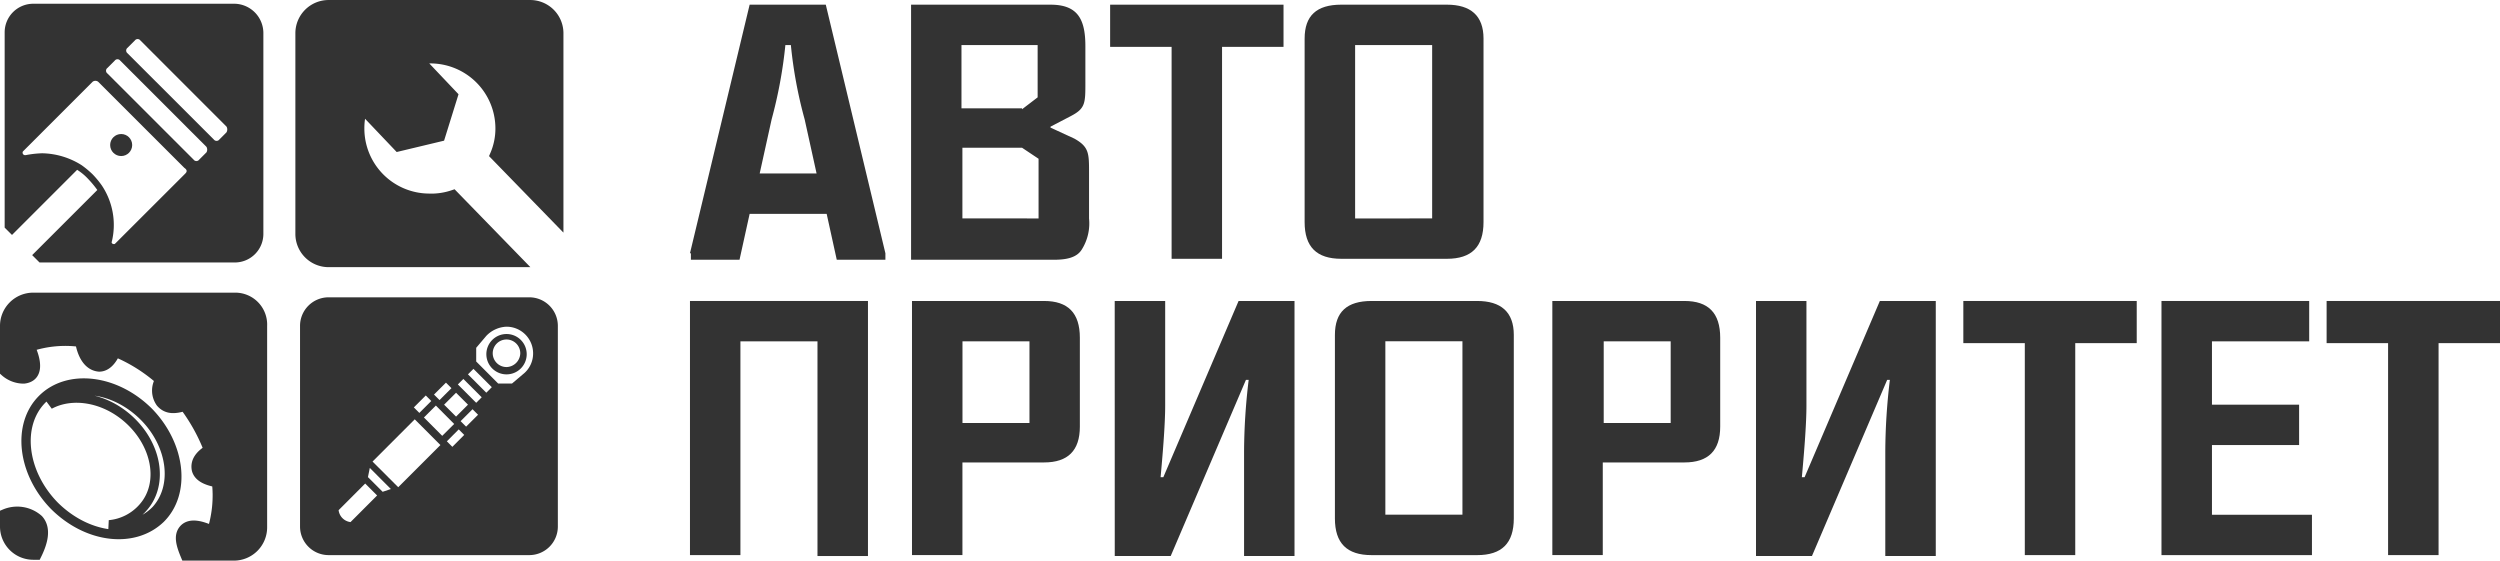 <svg xmlns="http://www.w3.org/2000/svg" width="268.128" height="60.132" viewBox="0 0 268.128 60.132">
  <g id="Group_10" data-name="Group 10" transform="translate(0.5 0.402)">
    <g id="Group_7" data-name="Group 7">
      <path id="Path_34" data-name="Path 34" d="M3.64,55.3A3.452,3.452,0,0,0,0,54.706v1.377a3.065,3.065,0,0,0,3.048,3.051h.4C4.131,57.757,4.526,56.282,3.64,55.3Z" fill="#333" stroke="#333" stroke-width="1"/>
      <path id="Path_35" data-name="Path 35" d="M4.033,42.409C1.279,45.163,1.868,50.278,5.312,53.82c3.542,3.542,8.562,4.134,11.414,1.38,2.757-2.757,2.165-7.872-1.279-11.414C11.9,40.244,6.79,39.652,4.033,42.409Zm12.1,12a5.561,5.561,0,0,1-4.922,1.475,5.486,5.486,0,0,0,3.643-1.868c2.263-2.561,1.475-6.888-1.773-9.645-2.558-2.165-5.9-2.656-8.265-1.377,2.459-2.459,6.986-1.871,10.135,1.279C18,47.328,18.6,51.854,16.137,54.412Z" fill="none" stroke="#333" stroke-width="1"/>
      <path id="Path_36" data-name="Path 36" d="M24.7,31.485H3.048A3.065,3.065,0,0,0,0,34.536v4.919a3.049,3.049,0,0,0,2.067.788c1.671-.2,1.377-1.969.687-3.444A11.974,11.974,0,0,1,8.069,36.3c.2,1.181.785,2.558,2.067,2.659.785,0,1.377-.69,1.769-1.576a17.2,17.2,0,0,1,4.723,2.953,2.236,2.236,0,0,0,.1,2.459c.69.788,1.576.687,2.558.393a19.616,19.616,0,0,1,2.561,4.625c-.788.494-1.478,1.181-1.279,2.165.2.788,1.079,1.181,2.162,1.377a12.618,12.618,0,0,1-.491,5.118c-1.083-.494-2.361-.886-3.051-.1-.589.687-.294,1.671.2,2.852H24.6a3.067,3.067,0,0,0,3.051-3.051V34.536A2.922,2.922,0,0,0,24.7,31.485Z" fill="#333" stroke="#333" stroke-width="1"/>
      <path id="Path_37" data-name="Path 37" d="M45.556,20.859a7.472,7.472,0,0,1-7.477-7.477,7,7,0,0,1,.294-2.067l3.836,4.033,4.526-1.083,1.377-4.428L44.472,6a4.8,4.8,0,0,1,1.181-.1,7.476,7.476,0,0,1,7.48,7.48,7.082,7.082,0,0,1-.592,2.852l6.889,7.083V3.149A3.065,3.065,0,0,0,56.378.1H34.73a3.065,3.065,0,0,0-3.051,3.051V24.7a3.065,3.065,0,0,0,3.051,3.051H55.2l-7.084-7.28a7.341,7.341,0,0,1-2.557.392Z" fill="#333" stroke="#333" stroke-width="1"/>
      <path id="Path_38" data-name="Path 38" d="M53.82,35.422a2.164,2.164,0,1,0,2.17,2.163A2.164,2.164,0,0,0,53.82,35.422Zm0,3.542A1.477,1.477,0,1,1,55.3,37.486a1.515,1.515,0,0,1-1.475,1.479Z" fill="#333"/>
      <path id="Path_39" data-name="Path 39" d="M56.28,31.485H34.73a3.065,3.065,0,0,0-3.051,3.051V56.083a3.065,3.065,0,0,0,3.051,3.051H56.28a3.065,3.065,0,0,0,3.05-3.051V34.536a3.065,3.065,0,0,0-3.05-3.051Zm-8.95,9.151.589.592L46.64,42.507l-.592-.592Zm1.083,1.083L49.692,43l-1.279,1.279L47.13,43Zm-3.248.294.589.592-1.279,1.279-.589-.592Zm-8.07,13.579a1.462,1.462,0,0,1-1.279-1.279l2.852-2.855,1.279,1.279Zm3.444-3.248-1.577-1.576.2-.984,2.26,2.263Zm1.671-.491L39.456,49.1l4.526-4.528,2.754,2.757Zm2.757-7.48,1.279-1.279,1.965,1.974L46.93,46.343Zm3.048,3.149-.589-.592L48.7,45.651l.589.592Zm1.475-2.165-.589-.589,1.279-1.28.592.592ZM50.573,42.8,48.607,40.83l.589-.589,1.969,1.966Zm1.083-1.083L49.69,39.747l.589-.589,1.969,1.966Zm4.036-2.067-1.279,1.083H52.93l-2.357-2.364V36.9l1.083-1.279a3.162,3.162,0,0,1,2.165-.984,2.855,2.855,0,0,1,2.855,2.852,2.823,2.823,0,0,1-.985,2.165Z" fill="#333"/>
      <circle id="Ellipse_2" data-name="Ellipse 2" cx="1.181" cy="1.181" r="1.181" transform="translate(11.315 13.972)" fill="#333"/>
      <path id="Path_40" data-name="Path 40" d="M24.7,0H3.048A3.065,3.065,0,0,0,0,3.05V24.009l.1.1.687.687L7.773,17.81a5.842,5.842,0,0,1,1.184.984,10.691,10.691,0,0,1,.981,1.181L2.95,26.959l.69.69.1.1H24.7A3.065,3.065,0,0,0,27.747,24.7V3.15A3.151,3.151,0,0,0,24.7,0ZM19.385,18.2,11.9,25.677c-.1.1-.1.1-.2.1s-.294-.1-.2-.294a7.621,7.621,0,0,0-1.083-6A10.191,10.191,0,0,0,9.438,18.3a10.138,10.138,0,0,0-1.181-.984,8.174,8.174,0,0,0-4.232-1.279,10.85,10.85,0,0,0-1.769.2h-.1a.266.266,0,0,1-.2-.393l7.48-7.48a.491.491,0,0,1,.589,0l9.254,9.246c.3.2.3.4.1.592Zm2.26-2.263-.785.785a.368.368,0,0,1-.592,0L11.019,7.477a.368.368,0,0,1,0-.589l.788-.788a.368.368,0,0,1,.589,0l9.249,9.25a.607.607,0,0,1,0,.591Zm2.165-2.165-.785.788a.371.371,0,0,1-.592,0L13.179,5.315a.371.371,0,0,1,0-.592l.788-.788a.368.368,0,0,1,.589,0L23.8,13.184a.623.623,0,0,1,0,.591Z" fill="#333"/>
    </g>
    <g id="Group_8" data-name="Group 8">
      <path id="Path_41" data-name="Path 41" d="M73.5,26.763,79.9.1h8.167l6.394,26.665v.69H89.243l-1.082-4.922H79.9l-1.085,4.922H73.6v-.69ZM87.078,18.2,85.8,12.4a47.279,47.279,0,0,1-1.478-7.97h-.589a49.132,49.132,0,0,1-1.475,7.97L80.978,18.2Z" fill="#333"/>
      <path id="Path_42" data-name="Path 42" d="M97.214.1h14.953c2.855,0,3.741,1.475,3.741,4.428V8.461c0,2.165,0,2.757-1.478,3.542l-2.263,1.181v.1l2.561,1.181c1.573.886,1.573,1.576,1.573,3.643v4.919a5.258,5.258,0,0,1-.788,3.346c-.491.785-1.475,1.083-2.95,1.083H97.214Zm11.9,11.218,1.674-1.279V4.428h-8.169v6.788h6.5Zm1.774,11.708v-6.4l-1.769-1.181h-6.4v7.578Z" fill="#333"/>
      <path id="Path_43" data-name="Path 43" d="M118.465.1h18.694V4.624h-6.593v22.73h-5.41V4.624h-6.593V.1Z" fill="#333"/>
      <path id="Path_44" data-name="Path 44" d="M139.423,3.738c0-2.459,1.279-3.64,3.935-3.64h11.316c2.558,0,3.935,1.181,3.935,3.64V23.416c0,2.656-1.279,3.938-3.935,3.938H143.358c-2.656,0-3.935-1.282-3.935-3.938ZM153.1,23.024V4.428h-8.262v18.6Z" fill="#333"/>
    </g>
    <g id="Group_9" data-name="Group 9">
      <path id="Path_45" data-name="Path 45" d="M73.5,31.878h19.09V59.233H87.176V36.208H78.911V59.133H73.5Z" fill="#333"/>
      <path id="Path_46" data-name="Path 46" d="M97.312,31.878H111.48c2.558,0,3.836,1.282,3.836,3.938v9.543q0,3.836-3.836,3.836h-8.758v9.938h-5.41Zm12.6,13.089V36.208h-7.185v8.758Z" fill="#333"/>
      <path id="Path_47" data-name="Path 47" d="M119.054,31.878h5.413V43.1c0,2.165-.294,5.511-.491,7.676h.294l8.068-18.894h6V59.233h-5.41V48.015a65.761,65.761,0,0,1,.494-7.673h-.294l-8.069,18.891h-6Z" fill="#333"/>
      <path id="Path_48" data-name="Path 48" d="M142.671,35.521c0-2.463,1.279-3.643,3.935-3.643h11.316c2.558,0,3.935,1.181,3.935,3.643V55.2c0,2.656-1.279,3.935-3.935,3.935H146.606c-2.656,0-3.935-1.279-3.935-3.935ZM156.348,54.8V36.2h-8.267V54.8Z" fill="#333"/>
      <path id="Path_49" data-name="Path 49" d="M165.99,31.878h14.168c2.558,0,3.836,1.282,3.836,3.938v9.543q0,3.836-3.836,3.836H171.4v9.938H165.99Zm12.693,13.089V36.208H171.5v8.758Z" fill="#333"/>
      <path id="Path_50" data-name="Path 50" d="M187.833,31.878h5.41V43.1c0,2.165-.294,5.511-.491,7.676h.294l8.068-18.894h6V59.233H201.7V48.015a65.76,65.76,0,0,1,.491-7.673H201.9l-8.067,18.891h-6Z" fill="#333"/>
      <path id="Path_51" data-name="Path 51" d="M209.972,31.878h18.694V36.4h-6.593V59.133h-5.41V36.4H210.07V31.878Z" fill="#333"/>
      <path id="Path_52" data-name="Path 52" d="M231.322,31.878h15.842v4.33H236.735V43h9.347v4.33h-9.347v7.477h10.724v4.328H231.322Z" fill="#333"/>
      <path id="Path_53" data-name="Path 53" d="M248.934,31.878h18.694V36.4h-6.589V59.133h-5.414V36.4h-6.593V31.878Z" fill="#333"/>
    </g>
  </g>
</svg>
